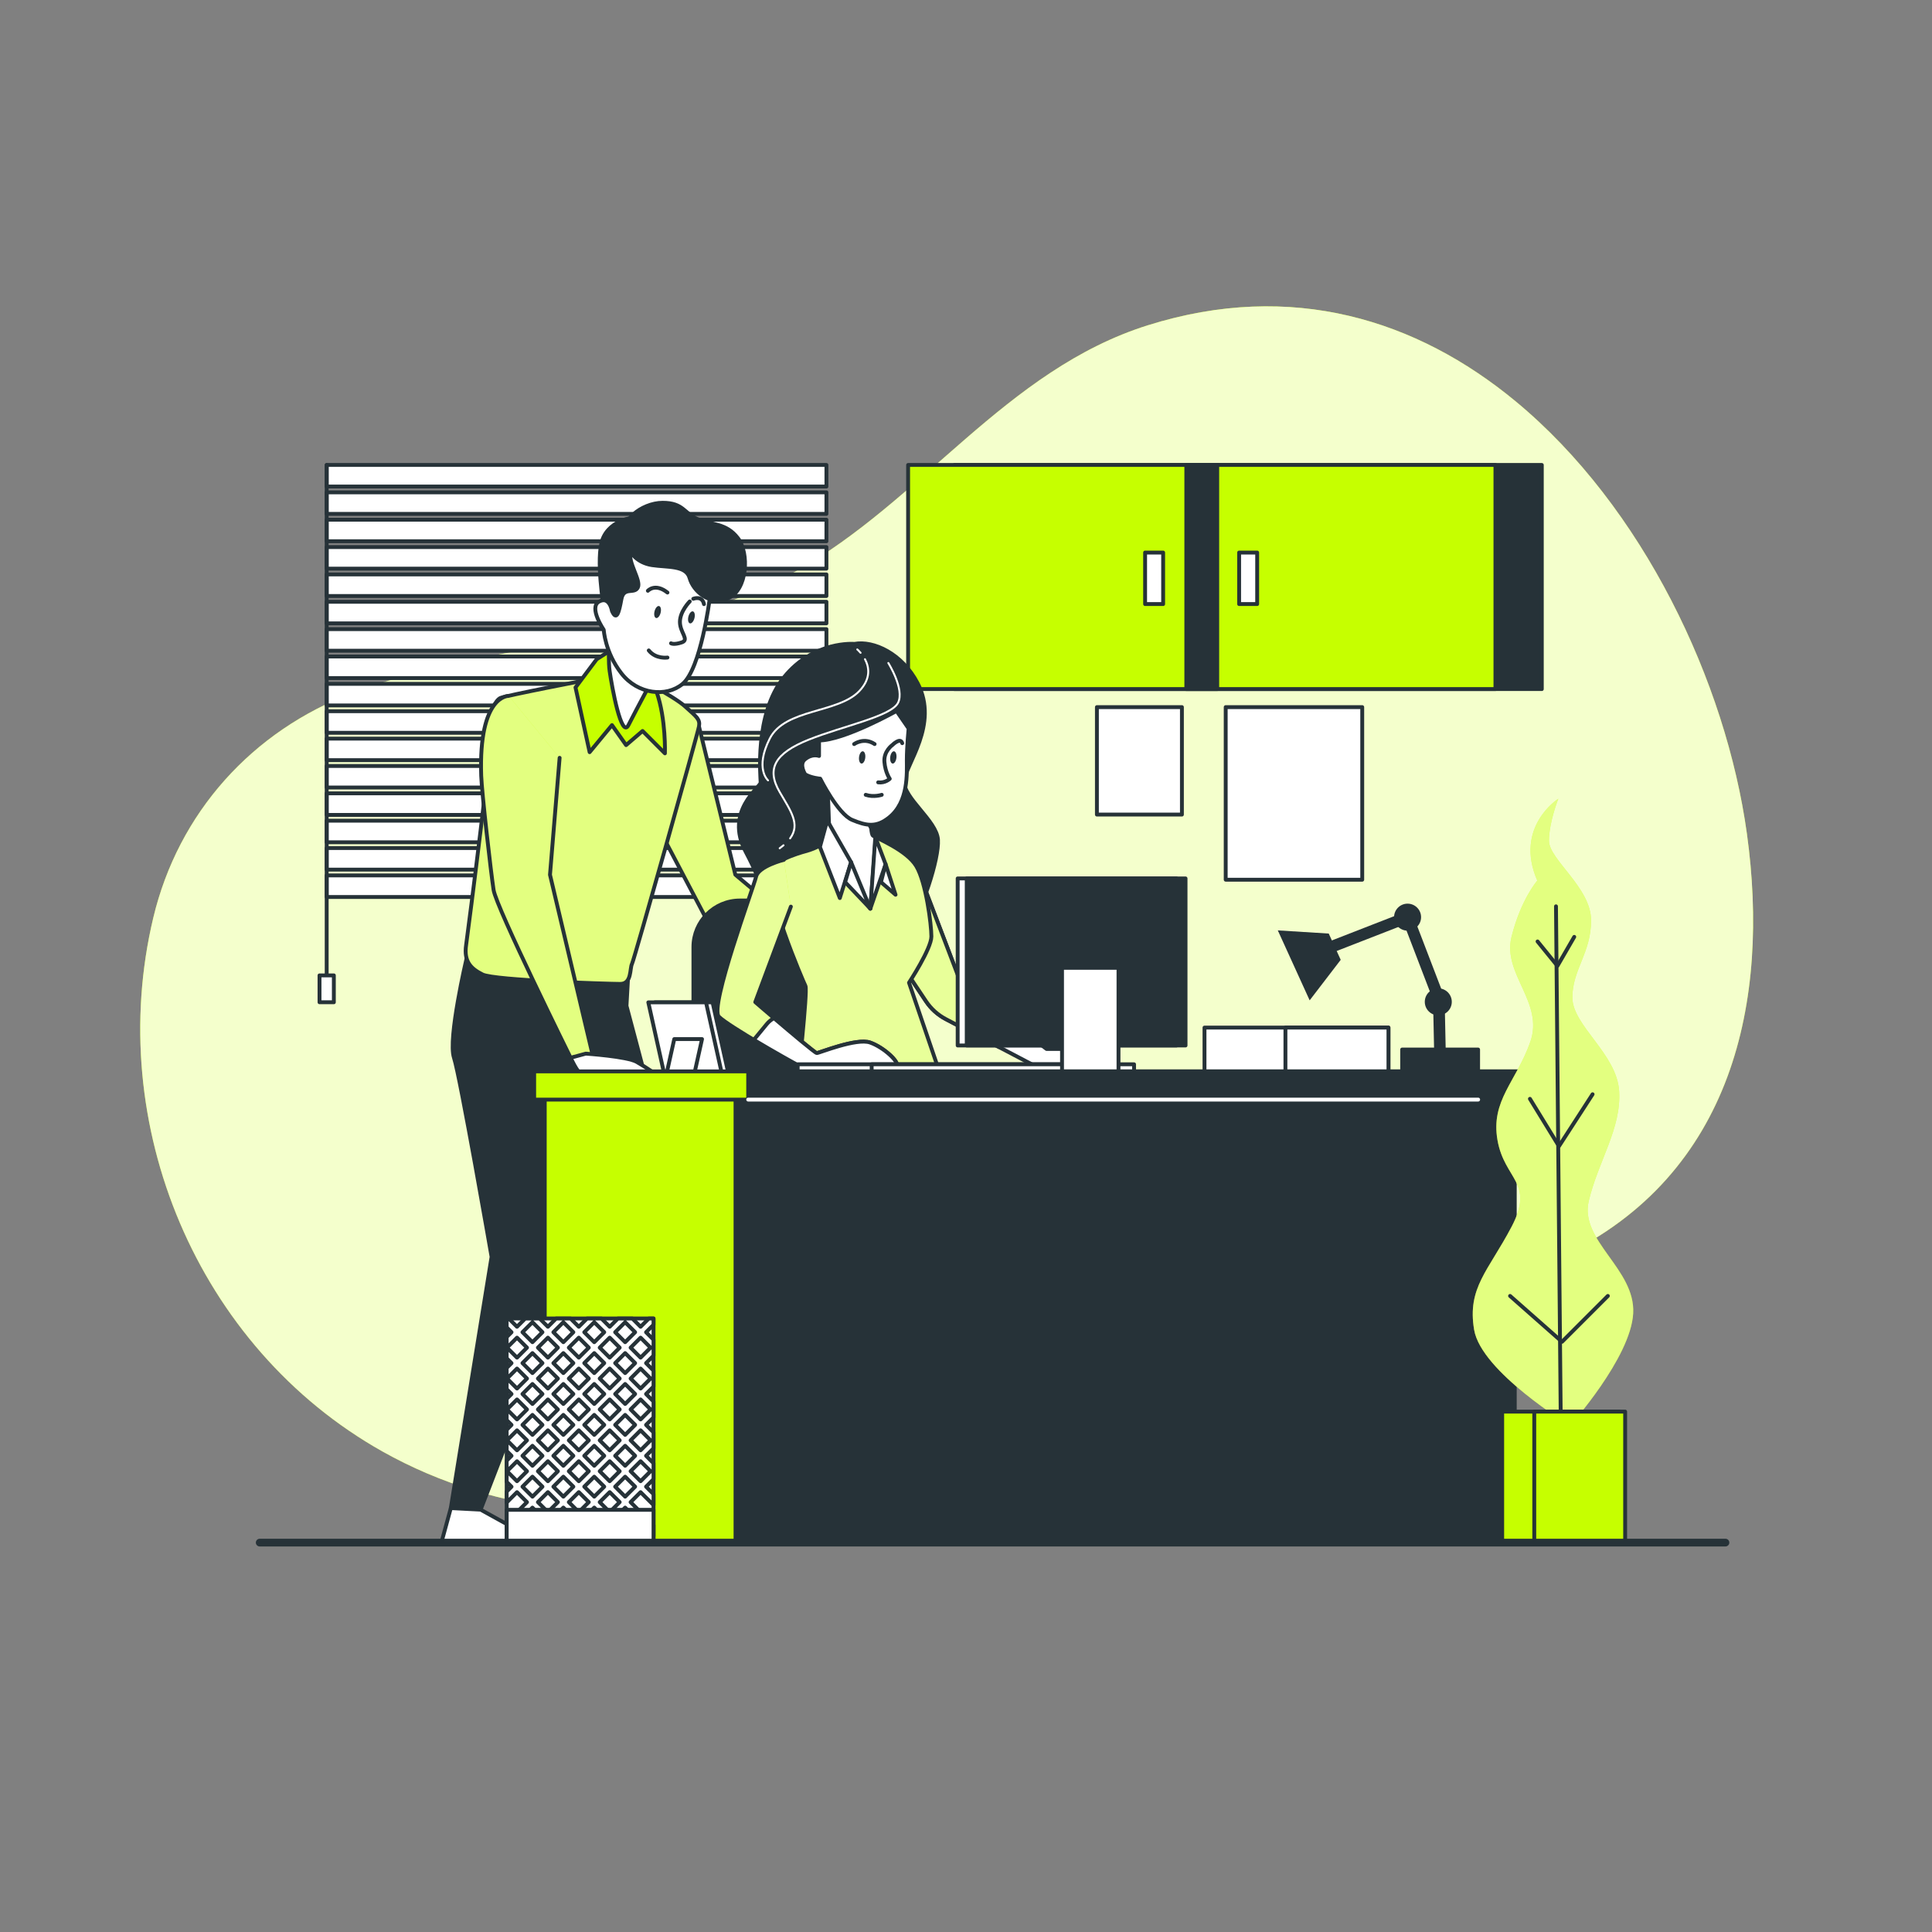 <?xml version="1.0" encoding="utf-8"?>
<!-- Generator: Adobe Illustrator 27.5.0, SVG Export Plug-In . SVG Version: 6.00 Build 0)  -->
<svg version="1.1" xmlns="http://www.w3.org/2000/svg" xmlns:xlink="http://www.w3.org/1999/xlink" x="0px" y="0px"
	 viewBox="0 0 500 500" style="enable-background:new 0 0 500 500;" xml:space="preserve">
<rect x="0" y="0" width="500" height="500" fill="#808080" stroke="none"/>
<g id="Shadow">
	<g>
		<path style="fill:#C6FF00;" d="M392.226,103.846c-25.485-21.071-57.875-31.357-95.138-19.674
			c-36.826,11.547-58.682,45.657-91.384,63.819c-34.786,19.319-77.292,17.341-114.263,31.261
			c-26.131,9.839-45.294,31.052-51.784,58.318c-12.688,53.308,11.305,111.101,59.339,138.077
			c29.955,16.823,66.296,19.861,98.909,9.434c25.044-8.007,47.509-22.704,72.498-31.146c43.396-14.661,91.783-8.709,133.768-28.741
			c44.435-21.202,53.883-66.274,47.934-109.397C446.695,176.597,425.261,131.16,392.226,103.846z"/>
		<path style="opacity:0.8;fill:#FFFFFF;" d="M392.226,103.846c-25.485-21.071-57.875-31.357-95.138-19.674
			c-36.826,11.547-58.682,45.657-91.384,63.819c-34.786,19.319-77.292,17.341-114.263,31.261
			c-26.131,9.839-45.294,31.052-51.784,58.318c-12.688,53.308,11.305,111.101,59.339,138.077
			c29.955,16.823,66.296,19.861,98.909,9.434c25.044-8.007,47.509-22.704,72.498-31.146c43.396-14.661,91.783-8.709,133.768-28.741
			c44.435-21.202,53.883-66.274,47.934-109.397C446.695,176.597,425.261,131.16,392.226,103.846z"/>
	</g>
</g>
<g id="Window">
	<g>
		<g>
			<g>
				
					<rect x="84.546" y="120.333" style="fill:#FFFFFF;stroke:#263238;stroke-linecap:round;stroke-linejoin:round;stroke-miterlimit:10;" width="129.333" height="5.583"/>
				
					<rect x="84.546" y="127.415" style="fill:#FFFFFF;stroke:#263238;stroke-linecap:round;stroke-linejoin:round;stroke-miterlimit:10;" width="129.333" height="5.583"/>
				
					<rect x="84.546" y="134.496" style="fill:#FFFFFF;stroke:#263238;stroke-linecap:round;stroke-linejoin:round;stroke-miterlimit:10;" width="129.333" height="5.583"/>
				
					<rect x="84.546" y="141.578" style="fill:#FFFFFF;stroke:#263238;stroke-linecap:round;stroke-linejoin:round;stroke-miterlimit:10;" width="129.333" height="5.583"/>
				
					<rect x="84.546" y="148.659" style="fill:#FFFFFF;stroke:#263238;stroke-linecap:round;stroke-linejoin:round;stroke-miterlimit:10;" width="129.333" height="5.583"/>
				
					<rect x="84.546" y="155.74" style="fill:#FFFFFF;stroke:#263238;stroke-linecap:round;stroke-linejoin:round;stroke-miterlimit:10;" width="129.333" height="5.583"/>
				
					<rect x="84.546" y="162.822" style="fill:#FFFFFF;stroke:#263238;stroke-linecap:round;stroke-linejoin:round;stroke-miterlimit:10;" width="129.333" height="5.583"/>
				
					<rect x="84.546" y="169.903" style="fill:#FFFFFF;stroke:#263238;stroke-linecap:round;stroke-linejoin:round;stroke-miterlimit:10;" width="129.333" height="5.583"/>
				
					<rect x="84.546" y="176.985" style="fill:#FFFFFF;stroke:#263238;stroke-linecap:round;stroke-linejoin:round;stroke-miterlimit:10;" width="129.333" height="5.583"/>
				
					<rect x="84.546" y="184.066" style="fill:#FFFFFF;stroke:#263238;stroke-linecap:round;stroke-linejoin:round;stroke-miterlimit:10;" width="129.333" height="5.583"/>
				
					<rect x="84.546" y="191.148" style="fill:#FFFFFF;stroke:#263238;stroke-linecap:round;stroke-linejoin:round;stroke-miterlimit:10;" width="129.333" height="5.583"/>
				
					<rect x="84.546" y="198.229" style="fill:#FFFFFF;stroke:#263238;stroke-linecap:round;stroke-linejoin:round;stroke-miterlimit:10;" width="129.333" height="5.583"/>
				
					<rect x="84.546" y="205.311" style="fill:#FFFFFF;stroke:#263238;stroke-linecap:round;stroke-linejoin:round;stroke-miterlimit:10;" width="129.333" height="5.583"/>
				
					<rect x="84.546" y="212.392" style="fill:#FFFFFF;stroke:#263238;stroke-linecap:round;stroke-linejoin:round;stroke-miterlimit:10;" width="129.333" height="5.583"/>
				
					<rect x="84.546" y="219.473" style="fill:#FFFFFF;stroke:#263238;stroke-linecap:round;stroke-linejoin:round;stroke-miterlimit:10;" width="129.333" height="5.583"/>
				
					<rect x="84.546" y="226.555" style="fill:#FFFFFF;stroke:#263238;stroke-linecap:round;stroke-linejoin:round;stroke-miterlimit:10;" width="129.333" height="5.583"/>
			</g>
			
				<line style="fill:#FFFFFF;stroke:#263238;stroke-linecap:round;stroke-linejoin:round;stroke-miterlimit:10;" x1="84.546" y1="120.333" x2="84.546" y2="255.499"/>
			
				<rect x="82.691" y="252.429" style="fill:#FFFFFF;stroke:#263238;stroke-linecap:round;stroke-linejoin:round;stroke-miterlimit:10;" width="3.709" height="6.955"/>
		</g>
		<g>
			<g>
				
					<rect x="247.019" y="120.333" style="fill:#263238;stroke:#263238;stroke-linecap:round;stroke-linejoin:round;stroke-miterlimit:10;" width="152" height="58"/>
				
					<rect x="235.019" y="120.333" style="fill:#C6FF00;stroke:#263238;stroke-linecap:round;stroke-linejoin:round;stroke-miterlimit:10;" width="152" height="58"/>
				
					<rect x="307.019" y="120.333" style="fill:#263238;stroke:#263238;stroke-linecap:round;stroke-linejoin:round;stroke-miterlimit:10;" width="8" height="58"/>
				
					<rect x="296.352" y="143" style="fill:#FFFFFF;stroke:#263238;stroke-linecap:round;stroke-linejoin:round;stroke-miterlimit:10;" width="4.667" height="13.333"/>
				
					<rect x="320.686" y="143" style="fill:#FFFFFF;stroke:#263238;stroke-linecap:round;stroke-linejoin:round;stroke-miterlimit:10;" width="4.667" height="13.333"/>
			</g>
			
				<rect x="317.212" y="183" style="fill:#FFFFFF;stroke:#263238;stroke-linecap:round;stroke-linejoin:round;stroke-miterlimit:10;" width="35.333" height="44.667"/>
			
				<rect x="283.879" y="183" style="fill:#FFFFFF;stroke:#263238;stroke-linecap:round;stroke-linejoin:round;stroke-miterlimit:10;" width="22" height="27.811"/>
		</g>
	</g>
</g>
<g id="Character_1">
	<g>
		<g>
			<g>
				<defs>
					<path id="XMLID_3_" d="M180.352,185.783l9.954,40.584l24.404,20.527l-2.534,4.728l-29.679-14.367l-15.477-29.443
						C167.02,207.812,177.183,184.659,180.352,185.783z"/>
				</defs>
				<use xlink:href="#XMLID_3_"  style="overflow:visible;fill:#C6FF00;"/>
				<clipPath id="XMLID_00000008144686764615199890000012132707108295213981_">
					<use xlink:href="#XMLID_3_"  style="overflow:visible;"/>
				</clipPath>
				<path style="opacity:0.5;clip-path:url(#XMLID_00000008144686764615199890000012132707108295213981_);fill:#FFFFFF;" d="
					M180.352,185.783l9.954,40.584l24.404,20.527l-2.534,4.728l-29.679-14.367l-15.477-29.443
					C167.02,207.812,177.183,184.659,180.352,185.783z"/>
				
					<use xlink:href="#XMLID_3_"  style="overflow:visible;fill:none;stroke:#263238;stroke-linecap:round;stroke-linejoin:round;stroke-miterlimit:10;"/>
			</g>
			<polygon style="fill:#FFFFFF;stroke:#263238;stroke-linecap:round;stroke-linejoin:round;stroke-miterlimit:10;" points="
				157.606,390.698 173.032,399.223 147.458,399.223 149.894,390.293 			"/>
			<path style="fill:#263238;stroke:#263238;stroke-linecap:round;stroke-linejoin:round;stroke-miterlimit:10;" d="
				M120.728,248.141c0,0-4.871,20.703-3.247,25.574c1.624,4.871,9.742,51.554,9.742,51.554l-10.554,65.024l7.713,0.406
				l25.574-66.242l-5.277-47.9l3.248,0.812l12.178,48.306l-10.039,64.928h7.713l18.564-76.7l-14.208-53.583l0.406-7.307
				L120.728,248.141z"/>
			<g>
				<defs>
					<path id="XMLID_2_" d="M152.899,175.784c0,0-22.225,4.262-23.443,4.871c-1.218,0.609-2.74,3.653-2.131,5.48
						c0.609,1.827-6.089,54.192-6.698,58.454c-0.609,4.262,1.218,6.089,4.262,7.611c3.045,1.522,32.576,2.435,35.621,2.435
						c3.044,0,2.436-3.958,3.044-5.176c0.609-1.218,17.049-59.672,17.354-61.499c0.304-1.827-0.609-2.436-3.653-5.176
						c-3.044-2.74-14.309-8.525-14.309-8.525L152.899,175.784z"/>
				</defs>
				<use xlink:href="#XMLID_2_"  style="overflow:visible;fill:#C6FF00;"/>
				<clipPath id="XMLID_00000101076346202615052960000017413557799743572410_">
					<use xlink:href="#XMLID_2_"  style="overflow:visible;"/>
				</clipPath>
				<path style="opacity:0.5;clip-path:url(#XMLID_00000101076346202615052960000017413557799743572410_);fill:#FFFFFF;" d="
					M152.899,175.784c0,0-22.225,4.262-23.443,4.871c-1.218,0.609-2.74,3.653-2.131,5.48c0.609,1.827-6.089,54.192-6.698,58.454
					c-0.609,4.262,1.218,6.089,4.262,7.611c3.045,1.522,32.576,2.435,35.621,2.435c3.044,0,2.436-3.958,3.044-5.176
					c0.609-1.218,17.049-59.672,17.354-61.499c0.304-1.827-0.609-2.436-3.653-5.176c-3.044-2.74-14.309-8.525-14.309-8.525
					L152.899,175.784z"/>
				
					<use xlink:href="#XMLID_2_"  style="overflow:visible;fill:none;stroke:#263238;stroke-linecap:round;stroke-linejoin:round;stroke-miterlimit:10;"/>
			</g>
			<polygon style="fill:#FFFFFF;stroke:#263238;stroke-linecap:round;stroke-linejoin:round;stroke-miterlimit:10;" points="
				124.382,390.698 139.807,399.223 114.233,399.223 116.669,390.293 			"/>
			<g>
				<defs>
					<path id="XMLID_1_" d="M131.656,180.102c0,0-7.834-0.356-7.122,20.652c0.145,4.27,2.493,24.925,3.205,29.554
						c0.712,4.629,19.94,43.441,19.94,43.441l5.697-0.712l-11.038-46.646l2.493-30.266"/>
				</defs>
				<use xlink:href="#XMLID_1_"  style="overflow:visible;fill:#C6FF00;"/>
				<clipPath id="XMLID_00000134234149741716447920000007693392771872718722_">
					<use xlink:href="#XMLID_1_"  style="overflow:visible;"/>
				</clipPath>
				<path style="opacity:0.5;clip-path:url(#XMLID_00000134234149741716447920000007693392771872718722_);fill:#FFFFFF;" d="
					M131.656,180.102c0,0-7.834-0.356-7.122,20.652c0.145,4.27,2.493,24.925,3.205,29.554c0.712,4.629,19.94,43.441,19.94,43.441
					l5.697-0.712l-11.038-46.646l2.493-30.266"/>
				
					<use xlink:href="#XMLID_1_"  style="overflow:visible;fill:none;stroke:#263238;stroke-linecap:round;stroke-linejoin:round;stroke-miterlimit:10;"/>
			</g>
			<path style="fill:#FFFFFF;stroke:#263238;stroke-linecap:round;stroke-linejoin:round;stroke-miterlimit:10;" d="M147.679,273.75
				c0,0,1.78,3.917,2.849,4.273c1.068,0.356,20.296,0.712,20.296,0.712s-3.561-2.493-6.053-3.917
				c-2.492-1.424-13.175-2.137-13.175-2.137L147.679,273.75z"/>
			<g>
				<path style="fill:#C6FF00;stroke:#263238;stroke-linecap:round;stroke-linejoin:round;stroke-miterlimit:10;" d="
					M157.77,168.477l-3.349,2.131l-5.48,7.307l3.653,16.745l5.785-7.002l3.653,5.176l4.262-3.653l5.785,5.785
					c0,0,0.304-8.829-2.131-15.831C167.512,172.13,161.119,166.346,157.77,168.477z"/>
				<path style="fill:#FFFFFF;stroke:#263238;stroke-linecap:round;stroke-linejoin:round;stroke-miterlimit:10;" d="
					M158.074,159.039c0,0-0.913,10.351-0.304,14.614c0.609,4.262,3.045,17.658,4.871,14.005c1.827-3.653,8.22-15.527,8.22-15.527
					S159.901,163.91,158.074,159.039z"/>
				<g>
					<path style="fill:#263238;stroke:#263238;stroke-linecap:round;stroke-linejoin:round;stroke-miterlimit:10;" d="
						M156.248,157.212c0,0-2.131-12.787-0.304-17.658c1.827-4.871,8.525-7.307,16.44-4.871c7.916,2.436,12.482,4.871,13.7,10.351
						c1.218,5.48-3.045,8.829-3.045,8.829s-3.653-8.525-7.916-9.438c-4.262-0.913-8.22-1.218-7.611,1.827
						c0.609,3.044,0.913,7.002-0.913,8.525c-1.827,1.522-2.131,2.131-3.045,4.567c-0.913,2.436-3.653,4.871-5.785,2.131
						C155.639,158.734,156.248,157.212,156.248,157.212z"/>
					<path style="fill:#FFFFFF;stroke:#263238;stroke-linecap:round;stroke-linejoin:round;stroke-miterlimit:10;" d="
						M158.379,158.126c0,0-0.609-3.958-3.349-2.436c-2.74,1.522,1.218,7.307,1.218,7.307s0.304,5.785,4.567,11.265
						c4.262,5.48,11.643,6.222,15.831,2.74c4.734-3.936,7.002-21.92,7.002-21.92s1.827-2.436-2.131-8.525
						c-3.958-6.089-17.354-6.089-18.267-3.653c-0.913,2.436,2.74,7.307,1.827,9.133c-0.913,1.827-3.653-0.304-4.262,3.044
						C160.205,158.43,159.596,160.866,158.379,158.126z"/>
					<path style="fill:none;stroke:#263238;stroke-linecap:round;stroke-linejoin:round;stroke-miterlimit:10;" d="M178.5,155.657
						c0,0-2.535,2.535-2.535,5.3c0,2.765,2.535,4.609,0.461,5.3c-2.074,0.691-2.765,0.23-2.765,0.23"/>
					<path style="fill:none;stroke:#263238;stroke-linecap:round;stroke-linejoin:round;stroke-miterlimit:10;" d="M172.739,170.175
						c0,0-2.996,0.461-4.839-1.844"/>
					<path style="fill:#263238;" d="M170.968,158.589c-0.215,0.856-0.74,1.462-1.174,1.353c-0.434-0.109-0.611-0.891-0.397-1.747
						c0.215-0.856,0.74-1.462,1.174-1.353C171.005,156.951,171.182,157.733,170.968,158.589z"/>
					<path style="fill:#263238;" d="M179.725,159.972c-0.215,0.856-0.74,1.462-1.174,1.353c-0.434-0.109-0.611-0.891-0.397-1.747
						c0.215-0.856,0.74-1.462,1.174-1.353C179.762,158.334,179.939,159.116,179.725,159.972z"/>
					<path style="fill:none;stroke:#263238;stroke-linecap:round;stroke-linejoin:round;stroke-miterlimit:10;" d="M167.669,152.891
						c0,0,1.844-2.074,5.07,0.461"/>
					<path style="fill:none;stroke:#263238;stroke-linecap:round;stroke-linejoin:round;stroke-miterlimit:10;" d="M179.422,154.965
						c0,0,2.304-0.922,2.765,1.383"/>
				</g>
				<path style="fill:#263238;stroke:#263238;stroke-linecap:round;stroke-linejoin:round;stroke-miterlimit:10;" d="
					M163.25,142.903c0,0,1.522,2.74,5.48,3.349c3.958,0.609,8.829,0,9.742,3.349c0.913,3.349,5.176,7.307,10.047,5.176
					c4.871-2.131,5.48-11.569,2.436-15.527c-3.045-3.958-6.698-3.349-10.351-4.871c-3.653-1.522-3.653-4.262-9.133-4.262
					c-5.48,0-11.874,5.176-8.22,8.22"/>
			</g>
		</g>
		<g>
			<path style="fill:#FFFFFF;stroke:#263238;stroke-linecap:round;stroke-linejoin:round;stroke-miterlimit:10;" d="M214.71,246.895
				l5.339-0.157l5.165,5.165l-0.753,1.169c0,0,1.614,1.937,1.937,3.551c0.323,1.614-0.968,3.874-0.968,3.874
				s-2.945-1.782-4.216-3.473c-1.271-1.691-6.15-2.009-9.037-5.401L214.71,246.895z"/>
			<path style="fill:none;stroke:#263238;stroke-linecap:round;stroke-linejoin:round;stroke-miterlimit:10;" d="M224.46,253.072
				l-4.317-2.834c0,0-2.511,2.109-4.921,0.502"/>
		</g>
	</g>
</g>
<g id="Character_2">
	<g>
		<path style="fill:#263238;stroke:#263238;stroke-linecap:round;stroke-linejoin:round;stroke-miterlimit:10;" d="M208.709,310.986
			h-17.208c-6.652,0-12.044-5.392-12.044-12.043v-53.85c0-6.652,5.392-12.044,12.044-12.044h17.208
			c6.652,0,12.044,5.392,12.044,12.044v53.85C220.752,305.594,215.36,310.986,208.709,310.986z"/>
		<g>
			<g>
				<path style="fill:#263238;stroke:#263238;stroke-linecap:round;stroke-linejoin:round;stroke-miterlimit:10;" d="
					M221.109,166.64c0,0-10.51-0.927-18.238,8.655c-7.728,9.583-6.019,25.968-6.019,27.204s-9.437,7.417-3.873,17.927
					c5.564,10.51,3.709,10.51,2.473,16.383c-1.236,5.873,3.71,12.055,14.838,14.528c11.128,2.473,19.784-2.164,24.111-8.964
					c4.328-6.801,8.655-20.093,8.346-25.038c-0.309-4.946-9.037-10.841-8.728-15.169c0.309-4.328,9.052-14.598,3.473-25.326
					C233.474,169.113,226.055,165.713,221.109,166.64z"/>
				<g>
					
						<path style="fill:none;stroke:#FFFFFF;stroke-width:0.5;stroke-linecap:round;stroke-linejoin:round;stroke-miterlimit:10;" d="
						M202.769,218.759c-0.301,0.255-0.63,0.513-0.987,0.774"/>
					
						<path style="fill:none;stroke:#FFFFFF;stroke-width:0.5;stroke-linecap:round;stroke-linejoin:round;stroke-miterlimit:10;" d="
						M229.899,171.584c0,0,4.268,6.778,2.51,10.293c-1.757,3.515-14.309,6.025-23.096,9.54c-8.786,3.515-11.046,7.531-7.531,13.556
						c2.866,4.913,5.398,8.324,2.696,12.002"/>
					
						<path style="fill:none;stroke:#FFFFFF;stroke-width:0.5;stroke-linecap:round;stroke-linejoin:round;stroke-miterlimit:10;" d="
						M223.854,170.595c1.073,2.012,1.621,5.021-1.486,8.269c-5.523,5.774-19.198,4.483-23.155,12.283
						c-3.957,7.8-0.443,10.813-0.443,10.813"/>
					
						<path style="fill:none;stroke:#FFFFFF;stroke-width:0.5;stroke-linecap:round;stroke-linejoin:round;stroke-miterlimit:10;" d="
						M221.865,168.07c0,0,0.377,0.314,0.855,0.875"/>
				</g>
			</g>
			<path style="fill:#FFFFFF;stroke:#263238;stroke-linecap:round;stroke-linejoin:round;stroke-miterlimit:10;" d="
				M237.134,224.162l11.704,30.71l22.008,16.596h12.628l4.329,5.412h-18.039l-24.995-13.138c-2.064-1.085-3.824-2.671-5.118-4.611
				l-8.13-12.195L237.134,224.162z"/>
			<g>
				<defs>
					<path id="XMLID_6_" d="M265.171,267.189l-16.332-12.316l-11.704-30.71l-5.613,22.773l8.13,12.195
						c1.294,1.941,3.053,3.526,5.118,4.611l13.743,7.224L265.171,267.189z"/>
				</defs>
				<use xlink:href="#XMLID_6_"  style="overflow:visible;fill:#C6FF00;"/>
				<clipPath id="XMLID_00000098205981139700430930000003060651524171147948_">
					<use xlink:href="#XMLID_6_"  style="overflow:visible;"/>
				</clipPath>
				<path style="opacity:0.6;clip-path:url(#XMLID_00000098205981139700430930000003060651524171147948_);fill:#FFFFFF;" d="
					M265.171,267.189l-16.332-12.316l-11.704-30.71l-5.613,22.773l8.13,12.195c1.294,1.941,3.053,3.526,5.118,4.611l13.743,7.224
					L265.171,267.189z"/>
				
					<use xlink:href="#XMLID_6_"  style="overflow:visible;fill:none;stroke:#263238;stroke-linecap:round;stroke-linejoin:round;stroke-miterlimit:10;"/>
			</g>
			<g>
				<defs>
					<path id="XMLID_4_" d="M214.084,200.824c0,0,0.515,12.386,0.515,15.108c0,2.722-5.837,4.292-5.837,4.292
						s-7.91,1.999-9.058,4.677c-2.17,5.063,8.115,28.996,8.743,30.253c0.628,1.257-2.094,25.547-2.094,25.547h37.902l-9.004-26.385
						c0,0,5.788-8.805,5.788-11.946c0-3.141-1.39-14.02-3.903-18.208c-2.513-4.188-10.367-7.259-11.205-7.887
						s-0.522-8.237-0.522-8.237l-9.423-5.654L214.084,200.824z"/>
				</defs>
				<use xlink:href="#XMLID_4_"  style="overflow:visible;fill:#C6FF00;"/>
				<clipPath id="XMLID_00000111191242507109943500000002362361094087298177_">
					<use xlink:href="#XMLID_4_"  style="overflow:visible;"/>
				</clipPath>
				<path style="opacity:0.6;clip-path:url(#XMLID_00000111191242507109943500000002362361094087298177_);fill:#FFFFFF;" d="
					M214.084,200.824c0,0,0.515,12.386,0.515,15.108c0,2.722-5.837,4.292-5.837,4.292s-7.91,1.999-9.058,4.677
					c-2.17,5.063,8.115,28.996,8.743,30.253c0.628,1.257-2.094,25.547-2.094,25.547h37.902l-9.004-26.385
					c0,0,5.788-8.805,5.788-11.946c0-3.141-1.39-14.02-3.903-18.208c-2.513-4.188-10.367-7.259-11.205-7.887
					s-0.522-8.237-0.522-8.237l-9.423-5.654L214.084,200.824z"/>
				
					<use xlink:href="#XMLID_4_"  style="overflow:visible;fill:none;stroke:#263238;stroke-linecap:round;stroke-linejoin:round;stroke-miterlimit:10;"/>
			</g>
			<path style="fill:#FFFFFF;stroke:#263238;stroke-linecap:round;stroke-linejoin:round;stroke-miterlimit:10;" d="
				M214.599,215.932c0,0.421-0.151,0.81-0.387,1.174l0.215,0.371c0,0,2.06,4.464,4.292,8.412c2.232,3.949,6.524,9.271,6.524,9.271
				l1.373-18.37l-0.084-0.176c-0.29-0.147-0.5-0.262-0.602-0.339c-0.237-0.178-0.38-0.925-0.465-1.892l-4.239-8.854l-5.241-3.144
				l-0.086-0.07l-1.716,0.953C214.332,207.02,214.599,213.974,214.599,215.932z"/>
			<g>
				<defs>
					<path id="XMLID_5_" d="M202.866,222.521c0,0-6.565,1.641-7.193,4.364c-0.628,2.722-12.145,33.714-9.632,36.227
						c2.513,2.513,18.846,11.727,20.521,12.564c1.675,0.838,24.919,1.256,25.547,0.209c0.628-1.047-3.35-4.816-6.91-6.073
						c-3.56-1.257-13.192,2.722-13.821,2.722c-0.628,0-15.915-13.192-15.915-13.192l9.214-24.709"/>
				</defs>
				<use xlink:href="#XMLID_5_"  style="overflow:visible;fill:#C6FF00;"/>
				<clipPath id="XMLID_00000082344484916936127210000013935381620308984476_">
					<use xlink:href="#XMLID_5_"  style="overflow:visible;"/>
				</clipPath>
				<path style="opacity:0.6;clip-path:url(#XMLID_00000082344484916936127210000013935381620308984476_);fill:#FFFFFF;" d="
					M202.866,222.521c0,0-6.565,1.641-7.193,4.364c-0.628,2.722-12.145,33.714-9.632,36.227
					c2.513,2.513,18.846,11.727,20.521,12.564c1.675,0.838,24.919,1.256,25.547,0.209c0.628-1.047-3.35-4.816-6.91-6.073
					c-3.56-1.257-13.192,2.722-13.821,2.722c-0.628,0-15.915-13.192-15.915-13.192l9.214-24.709"/>
				
					<use xlink:href="#XMLID_5_"  style="overflow:visible;fill:none;stroke:#263238;stroke-linecap:round;stroke-linejoin:round;stroke-miterlimit:10;"/>
			</g>
			<path style="fill:#FFFFFF;stroke:#263238;stroke-linecap:round;stroke-linejoin:round;stroke-miterlimit:10;" d="
				M225.199,269.812c-3.56-1.257-13.192,2.722-13.82,2.722c-0.394,0-6.542-5.179-11.079-9.047c-0.675,0.383-1.323,0.887-1.879,1.567
				c-1.145,1.4-2.345,2.854-3.339,4.055c5.096,3.051,10.55,6.101,11.481,6.566c1.675,0.838,24.919,1.257,25.547,0.21
				C232.737,274.838,228.758,271.069,225.199,269.812z"/>
			<g>
				<path style="fill:#FFFFFF;stroke:#263238;stroke-linecap:round;stroke-linejoin:round;stroke-miterlimit:10;" d="
					M211.967,191.628v4.019c0,0-1.78-0.738-3.709,0.927c-1.495,1.29,0.118,3.825,0.118,3.825c1.546,0.927,3.9,1.121,3.9,1.121
					s4.561,9.13,8.27,10.676c3.709,1.546,6.246,2.005,9.532-0.618c5.108-4.078,4.608-11.511,4.608-14.911
					c0-3.4,0.465-8.129,0.465-8.129L232.019,184C232.019,184,218.458,191.628,211.967,191.628z"/>
				<path style="fill:#263238;" d="M223.929,196.117c-0.105,0.876-0.55,1.544-0.994,1.491c-0.444-0.053-0.719-0.806-0.615-1.683
					c0.105-0.876,0.55-1.544,0.994-1.491C223.758,194.487,224.033,195.241,223.929,196.117z"/>
				<path style="fill:#263238;" d="M231.994,196.117c-0.105,0.876-0.55,1.544-0.994,1.491c-0.444-0.053-0.719-0.806-0.615-1.683
					c0.105-0.876,0.55-1.544,0.994-1.491C231.824,194.487,232.099,195.241,231.994,196.117z"/>
				<path style="fill:none;stroke:#263238;stroke-linecap:round;stroke-linejoin:round;stroke-miterlimit:10;" d="M227.272,202.473
					c1.844,0.23,2.996-0.922,2.996-0.922s-1.152-1.613-1.383-4.378c-0.23-2.765,2.074-4.379,2.074-4.379s2.074-2.074,2.535-0.461"/>
				<path style="fill:none;stroke:#263238;stroke-linecap:round;stroke-linejoin:round;stroke-miterlimit:10;" d="M228.194,205.699
					c0,0-2.074,0.691-4.148,0"/>
				<path style="fill:none;stroke:#263238;stroke-linecap:round;stroke-linejoin:round;stroke-miterlimit:10;" d="M221.05,192.564
					c0,0,2.535-1.844,5.3,0"/>
			</g>
			<polygon style="fill:#FFFFFF;stroke:#263238;stroke-linecap:round;stroke-linejoin:round;stroke-miterlimit:10;" points="
				214.084,212.327 220.264,223.142 217.346,232.413 212.195,219.194 			"/>
			<polygon style="fill:#FFFFFF;stroke:#263238;stroke-linecap:round;stroke-linejoin:round;stroke-miterlimit:10;" points="
				220.264,223.142 225.243,235.16 218.719,228.293 			"/>
			<polygon style="fill:#FFFFFF;stroke:#263238;stroke-linecap:round;stroke-linejoin:round;stroke-miterlimit:10;" points="
				225.243,235.16 229.192,223.657 226.532,216.614 			"/>
			<polygon style="fill:#FFFFFF;stroke:#263238;stroke-linecap:round;stroke-linejoin:round;stroke-miterlimit:10;" points="
				229.192,223.657 231.767,231.555 227.99,228.293 			"/>
		</g>
	</g>
</g>
<g id="Desk">
	<g>
		<g>
			
				<rect x="206.44" y="275.44" style="fill:#FFFFFF;stroke:#263238;stroke-linecap:round;stroke-linejoin:round;stroke-miterlimit:10;" width="67.909" height="2.74"/>
			
				<rect x="225.587" y="275.44" style="fill:#FFFFFF;stroke:#263238;stroke-linecap:round;stroke-linejoin:round;stroke-miterlimit:10;" width="67.909" height="2.74"/>
			
				<rect x="247.845" y="227.337" style="fill:#FFFFFF;stroke:#263238;stroke-linecap:round;stroke-linejoin:round;stroke-miterlimit:10;" width="56.628" height="43.232"/>
			
				<rect x="250.188" y="227.337" style="fill:#263238;stroke:#263238;stroke-linecap:round;stroke-linejoin:round;stroke-miterlimit:10;" width="56.628" height="43.232"/>
			
				<rect x="274.852" y="250.475" style="fill:#FFFFFF;stroke:#263238;stroke-linecap:round;stroke-linejoin:round;stroke-miterlimit:10;" width="14.614" height="27.705"/>
			
				<rect x="311.723" y="265.94" style="fill:#FFFFFF;stroke:#263238;stroke-linecap:round;stroke-linejoin:round;stroke-miterlimit:10;" width="47.609" height="11.356"/>
			
				<rect x="332.668" y="265.94" style="fill:#FFFFFF;stroke:#263238;stroke-linecap:round;stroke-linejoin:round;stroke-miterlimit:10;" width="26.663" height="11.356"/>
			<g>
				<g>
					<path style="fill:#263238;" d="M372.704,275.958c-0.814,0-1.482-0.65-1.499-1.468l-0.335-15.748l-7.452-19.437l-17.85,6.954
						c-0.772,0.298-1.642-0.08-1.942-0.854c-0.301-0.772,0.081-1.642,0.854-1.942l19.256-7.501c0.371-0.145,0.786-0.135,1.151,0.026
						c0.364,0.162,0.65,0.462,0.793,0.834l8.086,21.089c0.063,0.162,0.096,0.332,0.1,0.505l0.341,16.008
						c0.018,0.828-0.64,1.515-1.468,1.532C372.726,275.958,372.715,275.958,372.704,275.958z"/>
				</g>
				
					<rect x="362.877" y="271.618" style="fill:#263238;stroke:#263238;stroke-linecap:round;stroke-linejoin:round;stroke-miterlimit:10;" width="19.655" height="5.678"/>
				<circle style="fill:#263238;" cx="364.279" cy="237.36" r="3.494"/>
				<path style="fill:#263238;" d="M375.722,259.274c0-1.93-1.564-3.494-3.494-3.494s-3.494,1.564-3.494,3.494
					c0,1.93,1.564,3.494,3.494,3.494S375.722,261.204,375.722,259.274z"/>
				<polygon style="fill:#263238;" points="343.876,241.604 330.695,240.785 338.938,258.885 346.974,248.405 				"/>
			</g>
			
				<rect x="140.983" y="281.834" style="fill:#263238;stroke:#263238;stroke-linecap:round;stroke-linejoin:round;stroke-miterlimit:10;" width="251.039" height="117.389"/>
			
				<rect x="140.983" y="281.834" style="fill:#C6FF00;stroke:#263238;stroke-linecap:round;stroke-linejoin:round;stroke-miterlimit:10;" width="49.369" height="117.389"/>
			<g>
				<polygon style="fill:#FFFFFF;stroke:#263238;stroke-linecap:round;stroke-linejoin:round;stroke-miterlimit:10;" points="
					188.488,277.74 173.554,277.74 169.481,259.411 184.415,259.411 				"/>
				<polygon style="fill:#FFFFFF;stroke:#263238;stroke-linecap:round;stroke-linejoin:round;stroke-miterlimit:10;" points="
					186.791,277.74 171.857,277.74 167.784,259.411 182.718,259.411 				"/>
				<polygon style="fill:#FFFFFF;stroke:#263238;stroke-linecap:round;stroke-linejoin:round;stroke-miterlimit:10;" points="
					172.536,277.74 179.726,277.74 181.687,268.915 174.497,268.915 				"/>
			</g>
			
				<rect x="138.243" y="277.267" style="fill:#C6FF00;stroke:#263238;stroke-linecap:round;stroke-linejoin:round;stroke-miterlimit:10;" width="256.519" height="7.307"/>
			
				<rect x="193.632" y="277.267" style="fill:#263238;stroke:#263238;stroke-linecap:round;stroke-linejoin:round;stroke-miterlimit:10;" width="201.13" height="7.307"/>
			
				<line style="fill:none;stroke:#FFFFFF;stroke-linecap:round;stroke-linejoin:round;stroke-miterlimit:10;" x1="193.632" y1="284.574" x2="382.546" y2="284.574"/>
		</g>
		<g>
			
				<rect x="131.132" y="341.223" style="fill:#FFFFFF;stroke:#263238;stroke-linecap:round;stroke-linejoin:round;stroke-miterlimit:10;" width="38" height="58"/>
			<path style="fill:#FFFFFF;stroke:#263238;stroke-linecap:round;stroke-linejoin:round;stroke-miterlimit:10;" d="M169.132,389.51
				v-2.828l-1.933-1.933l1.933-1.933v-4.129l-1.933-1.933l1.933-1.933v-4.129l-1.933-1.933l1.933-1.933v-4.129l-1.933-1.933
				l1.933-1.933v-4.129l-1.933-1.933l1.933-1.933v-4.129l-1.933-1.933l1.933-1.933v-1.615h-1.213l-2.134,2.134l-2.134-2.134h-3.728
				l-2.134,2.134l-2.134-2.134h-3.728l-2.134,2.134l-2.134-2.134h-3.728l-2.134,2.134l-2.134-2.134h-3.728l-2.134,2.134
				l-2.134-2.134h-0.537v2.292l1.257,1.257l-1.257,1.257v5.482l1.257,1.256l-1.257,1.256v5.483l1.257,1.257l-1.257,1.257v5.482
				l1.257,1.256l-1.257,1.257v5.482l1.257,1.257l-1.257,1.257v5.483l1.257,1.257l-1.257,1.257v2.828l2.671-2.671l2.584,2.584
				l-5.254,5.254v2.828l6.668-6.668l2.583,2.583l-6.479,6.479h2.828l5.065-5.065l2.584,2.584l-2.481,2.481h2.828l1.067-1.067
				l1.067,1.067h2.828l-2.481-2.481l2.584-2.584l2.584,2.584l-2.481,2.481h2.828l1.067-1.067l1.067,1.067h2.828l-2.481-2.481
				l2.584-2.584l5.065,5.065h2.828l-6.479-6.479l2.583-2.583l7.345,7.345v-2.828l-5.931-5.931l2.584-2.584L169.132,389.51z
				 M168.369,380.751l-2.584,2.584l-2.584-2.584l2.584-2.584L168.369,380.751z M155.206,364.76l2.584-2.584l2.584,2.584
				l-2.584,2.584L155.206,364.76z M156.375,368.758l-2.584,2.584l-2.584-2.584l2.584-2.584L156.375,368.758z M153.792,363.346
				l-2.584-2.584l2.584-2.584l2.584,2.584L153.792,363.346z M152.378,364.76l-2.584,2.584l-2.584-2.584l2.584-2.584L152.378,364.76z
				 M148.38,368.758l-2.584,2.584l-2.584-2.584l2.584-2.584L148.38,368.758z M145.796,363.346l-2.584-2.584l2.584-2.584l2.584,2.584
				L145.796,363.346z M144.382,364.76l-2.584,2.584l-2.584-2.584l2.584-2.584L144.382,364.76z M144.382,372.755l-2.584,2.584
				l-2.584-2.584l2.584-2.584L144.382,372.755z M145.796,374.169l2.584,2.584l-2.584,2.584l-2.584-2.584L145.796,374.169z
				 M147.21,372.755l2.584-2.584l2.584,2.584l-2.584,2.584L147.21,372.755z M153.792,374.169l2.583,2.584l-2.584,2.584l-2.584-2.584
				L153.792,374.169z M155.206,372.755l2.584-2.584l2.584,2.584l-2.584,2.584L155.206,372.755z M159.203,368.758l2.584-2.584
				l2.584,2.584l-2.584,2.584L159.203,368.758z M159.203,360.762l2.584-2.584l2.584,2.584l-2.584,2.584L159.203,360.762z
				 M161.787,355.35l-2.584-2.584l2.584-2.584l2.584,2.584L161.787,355.35z M160.373,356.764l-2.584,2.584l-2.584-2.584l2.584-2.584
				L160.373,356.764z M153.792,355.35l-2.584-2.584l2.584-2.584l2.584,2.584L153.792,355.35z M152.378,356.764l-2.584,2.584
				l-2.584-2.584l2.584-2.584L152.378,356.764z M145.796,355.35l-2.584-2.584l2.584-2.584l2.584,2.584L145.796,355.35z
				 M144.382,356.764l-2.584,2.584l-2.584-2.584l2.584-2.584L144.382,356.764z M137.801,355.35l-2.584-2.584l2.584-2.584
				l2.584,2.584L137.801,355.35z M140.384,360.762l-2.584,2.584l-2.584-2.584l2.584-2.584L140.384,360.762z M140.384,368.758
				l-2.584,2.584l-2.584-2.584l2.584-2.584L140.384,368.758z M140.384,376.753l-2.584,2.584l-2.584-2.584l2.584-2.584
				L140.384,376.753z M141.798,378.167l2.584,2.584l-2.584,2.584l-2.584-2.584L141.798,378.167z M145.796,382.165l2.584,2.584
				l-2.584,2.584l-2.583-2.583L145.796,382.165z M147.21,380.751l2.584-2.584l2.583,2.584l-2.583,2.584L147.21,380.751z
				 M153.791,382.165l2.584,2.584l-2.583,2.583l-2.584-2.584L153.791,382.165z M155.206,380.751l2.584-2.584l2.584,2.584
				l-2.584,2.584L155.206,380.751z M159.203,376.753l2.584-2.584l2.584,2.584l-2.584,2.584L159.203,376.753z M168.369,372.755
				l-2.584,2.584l-2.584-2.584l2.584-2.584L168.369,372.755z M168.369,364.76l-2.584,2.584l-2.584-2.584l2.584-2.584L168.369,364.76
				z M168.369,356.764l-2.584,2.584l-2.584-2.584l2.584-2.584L168.369,356.764z M168.368,348.769l-2.583,2.583l-2.584-2.584
				l2.583-2.583L168.368,348.769z M161.787,342.187l2.584,2.584l-2.583,2.584l-2.584-2.584L161.787,342.187z M160.373,348.769
				l-2.584,2.584l-2.584-2.584l2.584-2.584L160.373,348.769z M153.792,342.187l2.584,2.584l-2.584,2.584l-2.584-2.584
				L153.792,342.187z M152.378,348.769l-2.584,2.584l-2.584-2.584l2.584-2.584L152.378,348.769z M145.796,342.187l2.584,2.584
				l-2.584,2.584l-2.584-2.584L145.796,342.187z M144.382,348.769l-2.584,2.584l-2.584-2.584l2.584-2.584L144.382,348.769z
				 M137.801,342.187l2.583,2.584l-2.584,2.584l-2.583-2.584L137.801,342.187z M131.219,348.769l2.584-2.584l2.583,2.583
				l-2.584,2.584L131.219,348.769z M131.219,356.764l2.584-2.584l2.584,2.584l-2.584,2.584L131.219,356.764z M131.219,364.76
				l2.584-2.584l2.584,2.584l-2.584,2.584L131.219,364.76z M131.219,372.755l2.584-2.584l2.584,2.584l-2.584,2.584L131.219,372.755z
				 M131.219,380.751l2.584-2.584l2.584,2.584l-2.584,2.584L131.219,380.751z M135.217,384.749l2.584-2.584l2.584,2.584
				l-2.584,2.584L135.217,384.749z M139.215,388.746l2.584-2.584l2.584,2.583l-2.584,2.584L139.215,388.746z M145.796,395.328
				l-2.584-2.584l2.584-2.584l2.584,2.584L145.796,395.328z M147.21,388.746l2.584-2.584l2.584,2.584l-2.584,2.584L147.21,388.746z
				 M153.792,395.328l-2.584-2.584l2.584-2.584l2.584,2.584L153.792,395.328z M157.79,391.33l-2.584-2.584l2.584-2.583l2.584,2.584
				L157.79,391.33z M161.787,387.332l-2.584-2.584l2.584-2.584l2.584,2.584L161.787,387.332z"/>
			
				<rect x="131.132" y="390.745" style="fill:#FFFFFF;stroke:#263238;stroke-linecap:round;stroke-linejoin:round;stroke-miterlimit:10;" width="38" height="8.478"/>
		</g>
	</g>
</g>
<g id="Plants">
	<g>
		<g>
			<path style="fill:#C6FF00;" d="M397.846,227.897c0,0-4.238,4.843-6.659,14.529c-2.422,9.686,8.475,16.951,4.843,27.243
				c-3.632,10.292-10.292,15.135-8.475,25.426c1.816,10.292,9.686,10.897,3.632,22.4c-6.054,11.502-11.502,15.74-9.686,26.637
				c1.816,10.897,24.821,24.821,24.821,24.821s15.74-17.556,16.346-29.059c0.605-11.503-13.924-18.767-11.502-29.059
				c2.422-10.292,8.475-18.767,7.87-28.453c-0.605-9.686-12.108-16.951-12.108-24.216c0-7.265,4.843-11.503,4.843-19.978
				c0-8.475-10.897-15.74-10.897-20.583c0-4.843,2.422-10.897,2.422-10.897S391.792,213.973,397.846,227.897z"/>
			<path style="opacity:0.5;fill:#FFFFFF;" d="M397.846,227.897c0,0-4.238,4.843-6.659,14.529
				c-2.422,9.686,8.475,16.951,4.843,27.243c-3.632,10.292-10.292,15.135-8.475,25.426c1.816,10.292,9.686,10.897,3.632,22.4
				c-6.054,11.502-11.502,15.74-9.686,26.637c1.816,10.897,24.821,24.821,24.821,24.821s15.74-17.556,16.346-29.059
				c0.605-11.503-13.924-18.767-11.502-29.059c2.422-10.292,8.475-18.767,7.87-28.453c-0.605-9.686-12.108-16.951-12.108-24.216
				c0-7.265,4.843-11.503,4.843-19.978c0-8.475-10.897-15.74-10.897-20.583c0-4.843,2.422-10.897,2.422-10.897
				S391.792,213.973,397.846,227.897z"/>
		</g>
		<g>
			
				<line style="fill:none;stroke:#263238;stroke-linecap:round;stroke-linejoin:round;stroke-miterlimit:10;" x1="403.9" y1="365.321" x2="402.689" y2="234.557"/>
			<polyline style="fill:none;stroke:#263238;stroke-linecap:round;stroke-linejoin:round;stroke-miterlimit:10;" points="
				416.113,335.389 404.25,347.251 390.806,335.389 			"/>
			<polyline style="fill:none;stroke:#263238;stroke-linecap:round;stroke-linejoin:round;stroke-miterlimit:10;" points="
				412.159,283.193 403.459,296.638 395.946,284.379 			"/>
			<polyline style="fill:none;stroke:#263238;stroke-linecap:round;stroke-linejoin:round;stroke-miterlimit:10;" points="
				397.923,243.651 403.064,249.978 407.413,242.465 			"/>
		</g>
		
			<rect x="388.765" y="365.321" style="fill:#C6FF00;stroke:#263238;stroke-linecap:round;stroke-linejoin:round;stroke-miterlimit:10;" width="30.27" height="33.902"/>
		
			<rect x="397.066" y="365.321" style="fill:#C6FF00;stroke:#263238;stroke-linecap:round;stroke-linejoin:round;stroke-miterlimit:10;" width="23.521" height="33.902"/>
	</g>
</g>
<g id="Ground">
	
		<line style="fill:none;stroke:#263238;stroke-width:2;stroke-linecap:round;stroke-linejoin:round;stroke-miterlimit:10;" x1="67.212" y1="399.223" x2="446.546" y2="399.223"/>
</g>
</svg>
